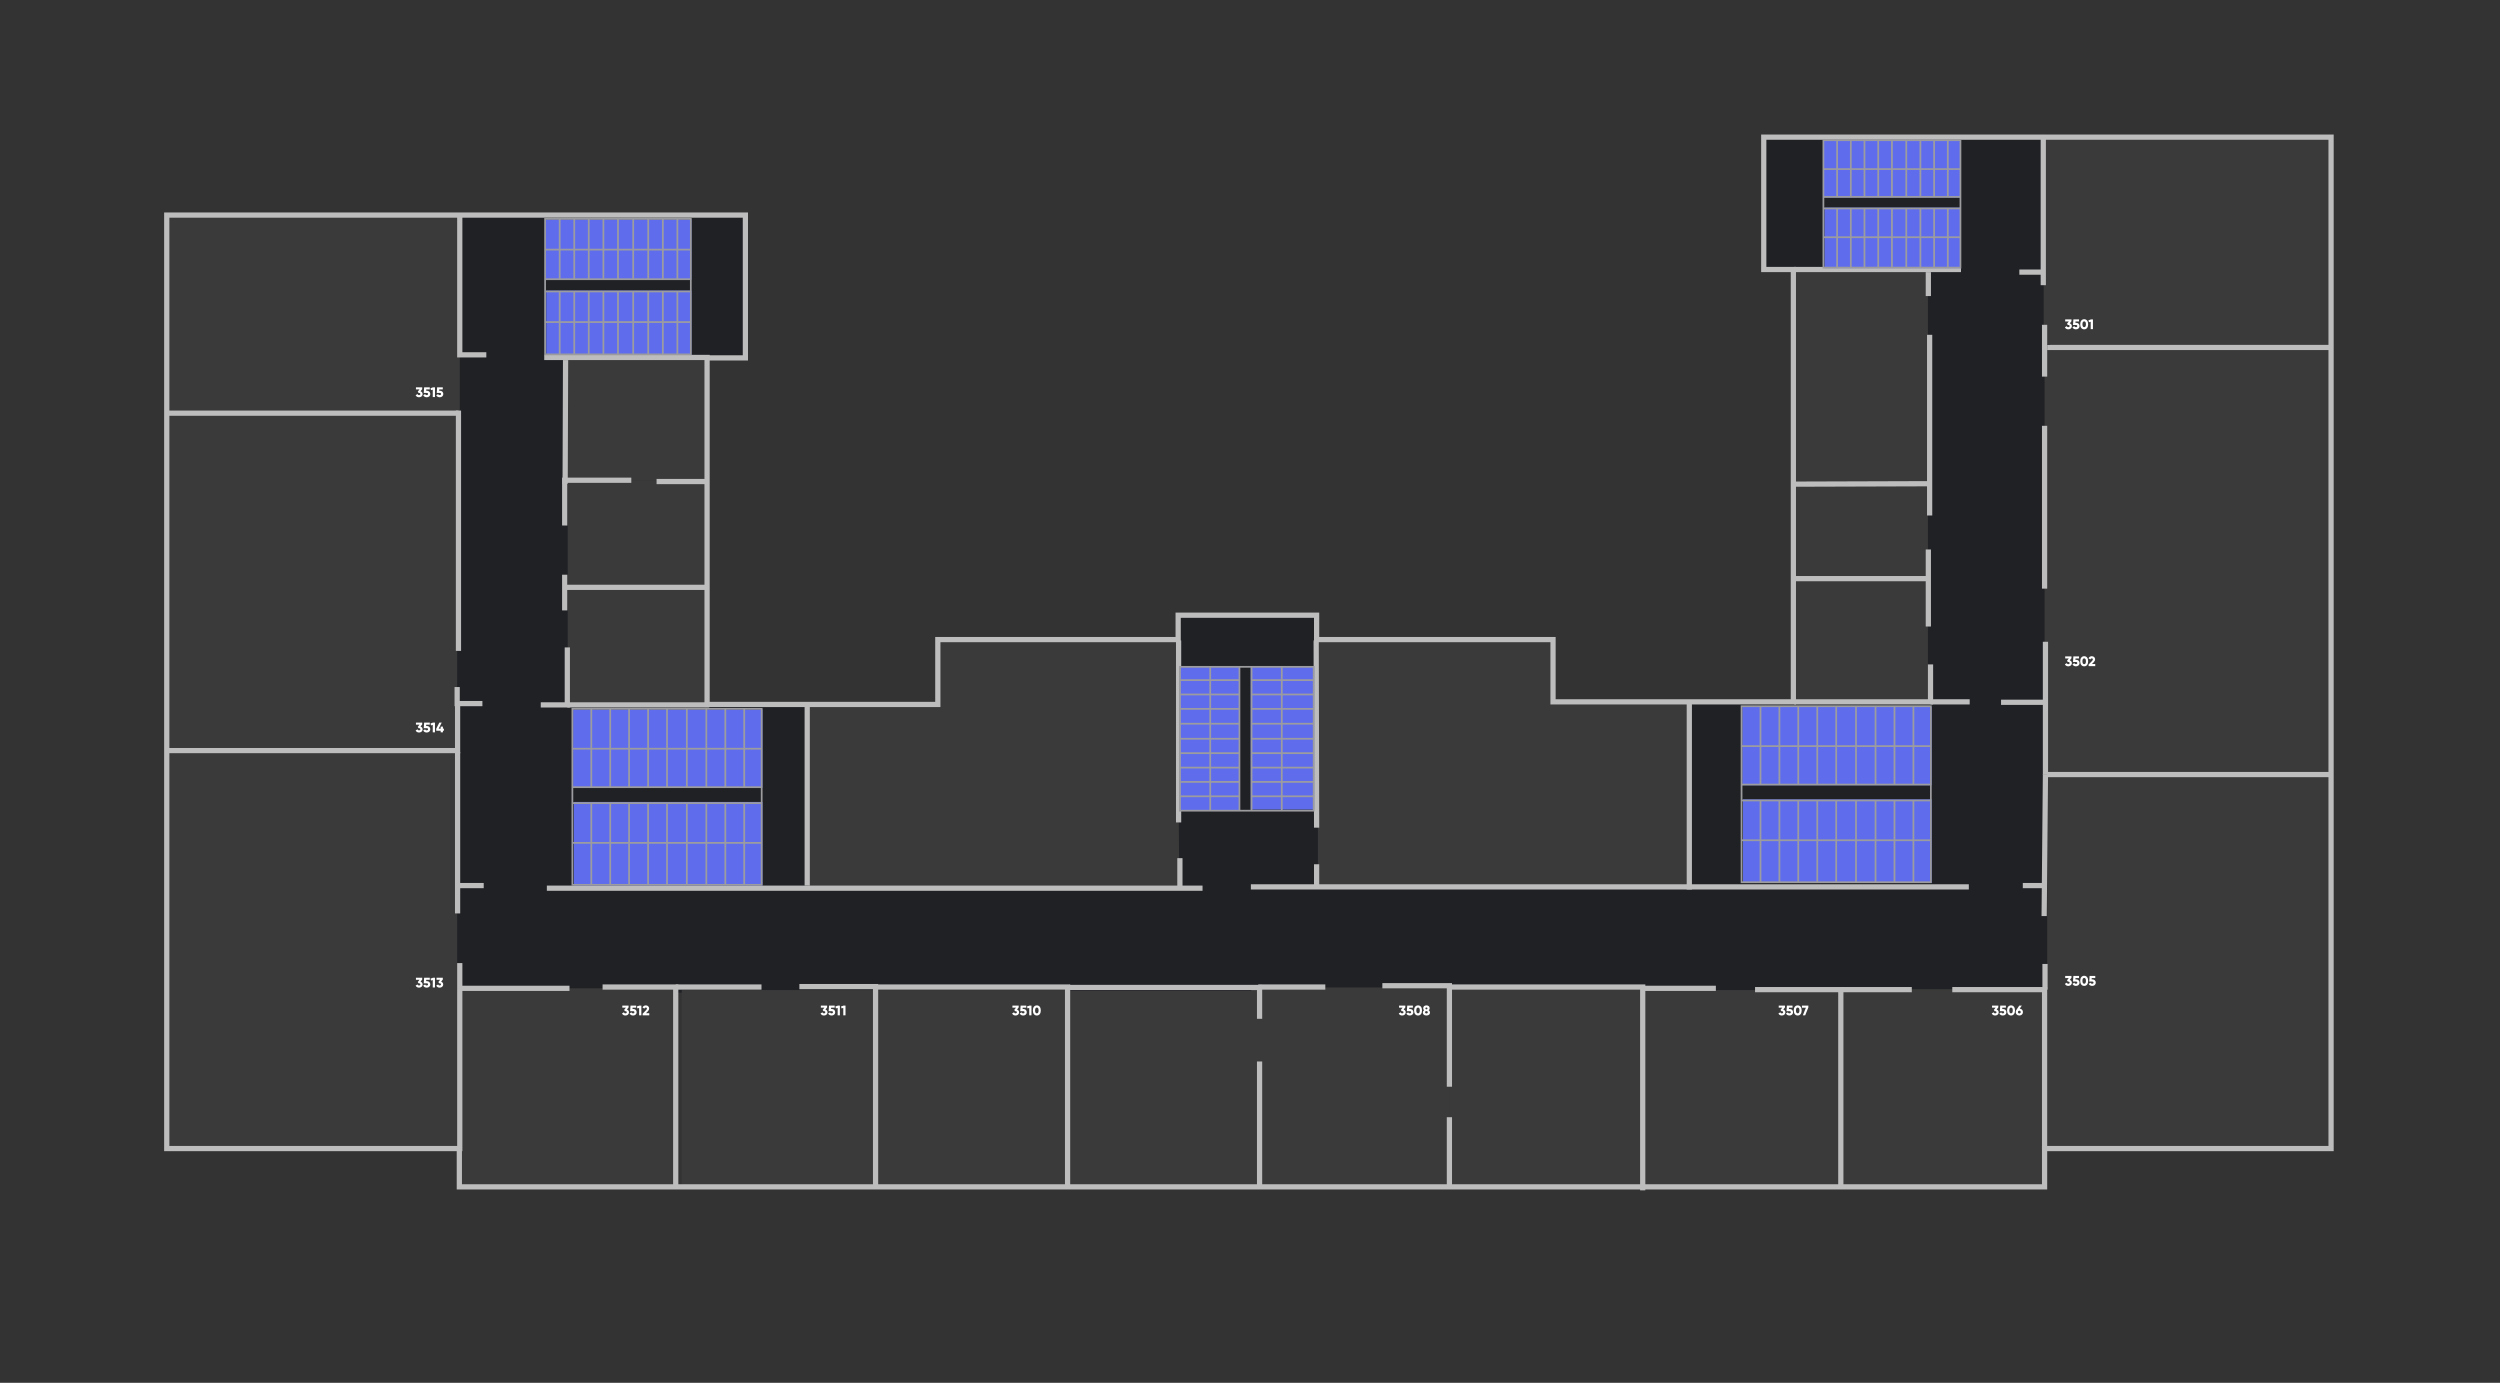 <svg width="2871" height="1588" viewBox="0 0 2871 1588" fill="none" xmlns="http://www.w3.org/2000/svg">
<rect x="0" y="0" width="2871" height="1588" fill="#333333" stroke="none"/>
<g clip-path="url(#clip0_13_150)">
<path d="M524.5 247.5H856.5V409H653.5V810.5H928.5V1019H1353.5V707.5H1510L1518 1014L1935 1019V804.5H2210.5V312H2026V157.5H2354.5V1140H524.5V247.5Z" fill="#202125"/>
<rect x="191" y="247" width="337" height="225" fill="#3A3A3A"/>
<rect x="192" y="477" width="333" height="385" fill="#3A3A3A"/>
<rect x="192" y="866" width="333" height="450" fill="#3A3A3A"/>
<rect x="529" y="1135" width="247" height="228" fill="#3A3A3A"/>
<rect x="783" y="1137" width="222" height="224" fill="#3A3A3A"/>
<rect x="1007" y="1137" width="219" height="224" fill="#3A3A3A"/>
<rect x="1226" y="1138" width="219" height="223" fill="#3A3A3A"/>
<rect x="1437" y="1134" width="228" height="227" fill="#3A3A3A"/>
<rect x="1665" y="1133" width="222" height="228" fill="#3A3A3A"/>
<rect x="2115" y="1136" width="233" height="228" fill="#3A3A3A"/>
<rect x="1887" y="1137" width="226" height="225" fill="#3A3A3A"/>
<rect x="2351" y="888" width="326" height="428" fill="#3A3A3A"/>
<rect x="2348" y="400" width="328" height="488" fill="#3A3A3A"/>
<rect x="2347" y="158" width="329" height="237" fill="#3A3A3A"/>
<rect x="2062" y="311" width="152" height="245" fill="#3A3A3A"/>
<rect x="2061" y="556" width="153" height="109" fill="#3A3A3A"/>
<rect x="2062" y="666" width="152" height="138" fill="#3A3A3A"/>
<rect x="650" y="412" width="161" height="140" fill="#3A3A3A"/>
<rect x="652" y="552" width="159" height="123" fill="#3A3A3A"/>
<rect x="652" y="673" width="159" height="135" fill="#3A3A3A"/>
<path d="M928.5 1019.5V810.5H1077V735H1351L1354.5 1019.5H928.5Z" fill="#3A3A3A"/>
<path d="M1513.5 1017V735H1783V806L1937.5 808.5V1017H1513.5Z" fill="#3A3A3A"/>
<path d="M191 862H525.5V809.5" stroke="#BDBDBD" stroke-width="6"/>
<path d="M525.5 863.5V1049" stroke="#BDBDBD" stroke-width="6"/>
<path d="M528 1106V1322" stroke="#BDBDBD" stroke-width="6"/>
<path d="M526.5 1135H654" stroke="#BDBDBD" stroke-width="6"/>
<path d="M692 1133.5H776V1364" stroke="#BDBDBD" stroke-width="6"/>
<path d="M776 1133.5H874.5" stroke="#BDBDBD" stroke-width="6"/>
<path d="M918 1133H1005.5V1364" stroke="#BDBDBD" stroke-width="6"/>
<path d="M1007 1133.5H1115.5H1159H1226V1364" stroke="#BDBDBD" stroke-width="6"/>
<path d="M1227.5 1134H1446.5V1170" stroke="#BDBDBD" stroke-width="6"/>
<path d="M1446.5 1219V1361" stroke="#BDBDBD" stroke-width="6"/>
<path d="M1445 1133.5H1522" stroke="#BDBDBD" stroke-width="6"/>
<path d="M1587.5 1132H1664.5V1248" stroke="#BDBDBD" stroke-width="6"/>
<path d="M1664.5 1283V1364" stroke="#BDBDBD" stroke-width="6"/>
<path d="M1665.5 1133.5H1886.5V1367" stroke="#BDBDBD" stroke-width="6"/>
<path d="M1888 1135H1970.5" stroke="#BDBDBD" stroke-width="6"/>
<path d="M2015.5 1136.5H2114V1362.5" stroke="#BDBDBD" stroke-width="6"/>
<path d="M2115.5 1136.5H2195.5" stroke="#BDBDBD" stroke-width="6"/>
<path d="M2242 1136.5H2348V1320.5" stroke="#BDBDBD" stroke-width="6"/>
<path d="M2348.5 1107V1136.5" stroke="#BDBDBD" stroke-width="6"/>
<path d="M2349 889L2347.5 1052" stroke="#BDBDBD" stroke-width="6"/>
<path d="M2351 889.5H2676" stroke="#BDBDBD" stroke-width="6"/>
<path d="M2349 889.5V737" stroke="#BDBDBD" stroke-width="6"/>
<path d="M2348 676V489" stroke="#BDBDBD" stroke-width="6"/>
<path d="M2348 432.5V373" stroke="#BDBDBD" stroke-width="6"/>
<path d="M2351 399H2677.5" stroke="#BDBDBD" stroke-width="6"/>
<path d="M2346.5 327.5V155" stroke="#BDBDBD" stroke-width="6"/>
<path d="M2060.5 309.5H2252" stroke="#BDBDBD" stroke-width="6"/>
<path d="M2319 312.5H2348M2214.5 312.5V340" stroke="#BDBDBD" stroke-width="6"/>
<path d="M2216 384.5V592" stroke="#BDBDBD" stroke-width="6"/>
<path d="M2214.5 631V719.5" stroke="#BDBDBD" stroke-width="6"/>
<path d="M2217 763V806H2060.5" stroke="#BDBDBD" stroke-width="6"/>
<path d="M2059 664.5H2214.5" stroke="#BDBDBD" stroke-width="6"/>
<path d="M2061 556L2214.5 555.5" stroke="#BDBDBD" stroke-width="6"/>
<path d="M2217 806H2262" stroke="#BDBDBD" stroke-width="6"/>
<path d="M2298 806.5H2351.5" stroke="#BDBDBD" stroke-width="6"/>
<path d="M526.5 1017H555.5" stroke="#BDBDBD" stroke-width="6"/>
<path d="M628 1020H1381" stroke="#BDBDBD" stroke-width="6"/>
<path d="M1436.5 1018.5H2261" stroke="#BDBDBD" stroke-width="6"/>
<path d="M2323 1017H2348" stroke="#BDBDBD" stroke-width="6"/>
<path d="M1940 807.5V1021.5" stroke="#BDBDBD" stroke-width="6"/>
<path d="M1511.5 735.5L1512 950.5" stroke="#BDBDBD" stroke-width="6"/>
<path d="M1512 992.5V1018.5" stroke="#BDBDBD" stroke-width="6"/>
<path d="M1353.5 735.5V944.5" stroke="#BDBDBD" stroke-width="6"/>
<path d="M1355 985.5V1021.5" stroke="#BDBDBD" stroke-width="6"/>
<path d="M927 810V1017" stroke="#BDBDBD" stroke-width="6"/>
<path d="M812 411V809H1077V734.5H1353V706.5H1512V734.5H1783.5V806H2059.5V309.5H2025.5V157.5H2677V1319H2348V1363H527.5V1319H191.5V247H856V411H812Z" stroke="#BDBDBD" stroke-width="6"/>
<path d="M815 410.5H625" stroke="#BDBDBD" stroke-width="6"/>
<path d="M558.5 407.5H528V248.5" stroke="#BDBDBD" stroke-width="6"/>
<path d="M192.5 474.5H526.5" stroke="#BDBDBD" stroke-width="6"/>
<path d="M526.5 471.5V747.5" stroke="#BDBDBD" stroke-width="6"/>
<path d="M525 789V808H554" stroke="#BDBDBD" stroke-width="6"/>
<path d="M621 809.5H651.5V743.5" stroke="#BDBDBD" stroke-width="6"/>
<path d="M648.5 701V660" stroke="#BDBDBD" stroke-width="6"/>
<path d="M648.5 603.5V551.5H725" stroke="#BDBDBD" stroke-width="6"/>
<path d="M754 553H811" stroke="#BDBDBD" stroke-width="6"/>
<path d="M651 674.5H812.5" stroke="#BDBDBD" stroke-width="6"/>
<path d="M649.5 413.5L649 555.5" stroke="#BDBDBD" stroke-width="6"/>
<path d="M651.5 809.5H814.5" stroke="#BDBDBD" stroke-width="6"/>
<path d="M627.292 407.626V333.693H794V407.626H627.292Z" fill="#5F6DEC"/>
<rect x="626.648" y="321.234" width="69.255" height="167.352" transform="rotate(-90 626.648 321.234)" fill="#5F6DEC"/>
<path d="M626 334.712V327.68V320.648M626 334.712V369.872M626 334.712H642.735M626 320.648V286.659M626 320.648H642.735M793.352 320.648V334.712M793.352 320.648V286.659M793.352 320.648H777.904M793.352 334.712V369.872M793.352 334.712H777.904M626 369.872V406.978H642.735M626 369.872H692.941M793.352 369.872V406.978H777.904M793.352 369.872H727.178M793.352 286.659V251.374H777.904M793.352 286.659H626M626 286.659V251.374H642.735M709.676 320.648V251.374M709.676 320.648H727.178M709.676 320.648H692.941M709.676 251.374H727.178M709.676 251.374H692.941M727.178 251.374H744.434M727.178 251.374V286.659V320.648M727.178 320.648H744.434M744.434 320.648H761.199M744.434 320.648V286.659V251.374M744.434 251.374H761.199M761.199 251.374H777.904M761.199 251.374V286.659V320.648M761.199 320.648H777.904M777.904 320.648V251.374M692.941 320.648V251.374M692.941 320.648H676.121M692.941 251.374H676.121M676.121 251.374H659.47M676.121 251.374V286.659V320.648M676.121 320.648H659.47M659.47 320.648V251.374M659.47 320.648H642.735M659.47 251.374H642.735M642.735 251.374V320.648M777.904 334.712V406.978M777.904 334.712H761.199M777.904 406.978H761.199M761.199 406.978V334.712M761.199 406.978H744.434M761.199 334.712H744.434M744.434 334.712V406.978M744.434 334.712H727.178M744.434 406.978H727.178M727.178 406.978V369.872M727.178 406.978H709.676M727.178 369.872V334.712M727.178 369.872H709.676M727.178 334.712H709.676M709.676 369.872V334.712M709.676 369.872V406.978M709.676 369.872H692.941M709.676 334.712H692.941M709.676 406.978H692.941M692.941 406.978V369.872M692.941 406.978H676.121M692.941 369.872V334.712M692.941 334.712H676.121M676.121 334.712V406.978M676.121 334.712H659.47M676.121 406.978H659.47M659.47 406.978V334.712M659.47 406.978H642.735M659.47 334.712H642.735M642.735 334.712V406.978" stroke="#9C9C9F" stroke-width="2"/>
<path d="M2095.21 307.951V238.419H2252V307.951H2095.21Z" fill="#5F6DEC"/>
<rect x="2094.61" y="226.701" width="65.133" height="157.39" transform="rotate(-90 2094.61 226.701)" fill="#5F6DEC"/>
<path d="M2094 239.377V232.763V226.15M2094 239.377V272.444M2094 239.377H2109.74M2094 226.15V194.185M2094 226.15H2109.74M2251.39 226.15V239.377M2251.39 226.15V194.185M2251.39 226.15H2236.86M2251.39 239.377V272.444M2251.39 239.377H2236.86M2094 272.444V307.341H2109.74M2094 272.444H2156.96M2251.39 272.444V307.341H2236.86M2251.39 272.444H2189.16M2251.39 194.185V161H2236.86M2251.39 194.185H2094M2094 194.185V161H2109.74M2172.7 226.15V161M2172.7 226.15H2189.16M2172.7 226.15H2156.96M2172.7 161H2189.16M2172.7 161H2156.96M2189.16 161H2205.38M2189.16 161V194.185V226.15M2189.16 226.15H2205.38M2205.38 226.15H2221.15M2205.38 226.15V194.185V161M2205.38 161H2221.15M2221.15 161H2236.86M2221.15 161V194.185V226.15M2221.15 226.15H2236.86M2236.86 226.15V161M2156.96 226.15V161M2156.96 226.15H2141.14M2156.96 161H2141.14M2141.14 161H2125.48M2141.14 161V194.185V226.15M2141.14 226.15H2125.48M2125.48 226.15V161M2125.48 226.15H2109.74M2125.48 161H2109.74M2109.74 161V226.15M2236.86 239.377V307.341M2236.86 239.377H2221.15M2236.86 307.341H2221.15M2221.15 307.341V239.377M2221.15 307.341H2205.38M2221.15 239.377H2205.38M2205.38 239.377V307.341M2205.38 239.377H2189.16M2205.38 307.341H2189.16M2189.16 307.341V272.444M2189.16 307.341H2172.7M2189.16 272.444V239.377M2189.16 272.444H2172.7M2189.16 239.377H2172.7M2172.7 272.444V239.377M2172.7 272.444V307.341M2172.7 272.444H2156.96M2172.7 239.377H2156.96M2172.7 307.341H2156.96M2156.96 307.341V272.444M2156.96 307.341H2141.14M2156.96 272.444V239.377M2156.96 239.377H2141.14M2141.14 239.377V307.341M2141.14 239.377H2125.48M2141.14 307.341H2125.48M2125.48 307.341V239.377M2125.48 307.341H2109.74M2125.48 239.377H2109.74M2109.74 239.377L2109.74 307.341" stroke="#9C9C9F" stroke-width="2"/>
<path d="M1509.25 929.725H1436.27V765.151H1509.25V929.725Z" fill="#5F6DEC"/>
<rect x="1423.97" y="930.36" width="68.369" height="165.21" transform="rotate(-180 1423.97 930.36)" fill="#5F6DEC"/>
<path d="M1437.27 931H1430.33H1423.39M1437.27 931H1471.98M1437.27 931V914.479M1423.39 931H1389.83M1423.39 931V914.479M1423.39 765.79H1437.27M1423.39 765.79H1389.83M1423.39 765.79V781.04M1437.27 765.79H1471.98M1437.27 765.79V781.04M1471.98 931H1508.61V914.479M1471.98 931V864.916M1471.98 765.79H1508.61V781.04M1471.98 765.79V831.117M1389.83 765.79H1355V781.04M1389.83 765.79V931M1389.83 931H1355V914.479M1423.39 848.395H1355M1423.39 848.395V831.117M1423.39 848.395V864.916M1355 848.395V831.117M1355 848.395V864.916M1355 831.117V814.082M1355 831.117H1389.83H1423.39M1423.39 831.117V814.082M1423.39 814.082V797.531M1423.39 814.082H1389.83H1355M1355 814.082V797.531M1355 797.531V781.04M1355 797.531H1389.83H1423.39M1423.39 797.531V781.04M1423.39 781.04H1355M1423.39 864.916H1355M1423.39 864.916V881.521M1355 864.916V881.521M1355 881.521V897.958M1355 881.521H1389.83H1423.39M1423.39 881.521V897.958M1423.39 897.958H1355M1423.39 897.958V914.479M1355 897.958V914.479M1355 914.479H1423.39M1437.27 781.04H1508.61M1437.27 781.04V797.531M1508.61 781.04V797.531M1508.61 797.531H1437.27M1508.61 797.531V814.082M1437.27 797.531V814.082M1437.27 814.082H1508.61M1437.27 814.082V831.117M1508.61 814.082V831.117M1508.61 831.117H1471.98M1508.61 831.117V848.395M1471.98 831.117H1437.27M1471.98 831.117V848.395M1437.27 831.117V848.395M1471.98 848.395H1437.27M1471.98 848.395H1508.61M1471.98 848.395V864.916M1437.27 848.395V864.916M1508.61 848.395V864.916M1508.61 864.916H1471.98M1508.61 864.916V881.521M1471.98 864.916H1437.27M1437.27 864.916V881.521M1437.27 881.521H1508.61M1437.27 881.521V897.958M1508.61 881.521V897.958M1508.61 897.958H1437.27M1508.61 897.958V914.479M1437.27 897.958V914.479M1437.27 914.479H1508.61" stroke="#9C9C9F" stroke-width="2"/>
<path d="M658.991 1017V920.948H875.576V1017H658.991Z" fill="#5F6DEC"/>
<rect x="658.153" y="904.761" width="89.975" height="217.421" transform="rotate(-90 658.153 904.761)" fill="#5F6DEC"/>
<path d="M657.312 922.271V913.135V903.999M657.312 922.271V967.951M657.312 922.271H679.055M657.312 903.999V859.842M657.312 903.999H679.055M874.733 903.999V922.271M874.733 903.999V859.842M874.733 903.999H854.664M874.733 922.271V967.951M874.733 922.271H854.664M657.312 967.951V1016.16H679.055M657.312 967.951H744.281M874.733 967.951V1016.16H854.664M874.733 967.951H788.762M874.733 859.842V814H854.664M874.733 859.842H657.312M657.312 859.842V814H679.055M766.023 903.999V814M766.023 903.999H788.762M766.023 903.999H744.281M766.023 814H788.762M766.023 814H744.281M788.762 814H811.18M788.762 814V859.842V903.999M788.762 903.999H811.18M811.18 903.999H832.962M811.18 903.999V859.842V814M811.18 814H832.962M832.962 814H854.664M832.962 814V859.842V903.999M832.962 903.999H854.664M854.664 903.999V814M744.281 903.999V814M744.281 903.999H722.429M744.281 814H722.429M722.429 814H700.797M722.429 814V859.842V903.999M722.429 903.999H700.797M700.797 903.999V814M700.797 903.999H679.055M700.797 814H679.055M679.055 814V903.999M854.664 922.271V1016.16M854.664 922.271H832.962M854.664 1016.16H832.962M832.962 1016.16V922.271M832.962 1016.16H811.18M832.962 922.271H811.18M811.18 922.271V1016.16M811.18 922.271H788.762M811.18 1016.16H788.762M788.762 1016.16V967.951M788.762 1016.16H766.023M788.762 967.951V922.271M788.762 967.951H766.023M788.762 922.271H766.023M766.023 967.951V922.271M766.023 967.951V1016.16M766.023 967.951H744.281M766.023 922.271H744.281M766.023 1016.16H744.281M744.281 1016.16V967.951M744.281 1016.16H722.429M744.281 967.951V922.271M744.281 922.271H722.429M722.429 922.271V1016.16M722.429 922.271H700.797M722.429 1016.16H700.797M700.797 1016.16V922.271M700.797 1016.16H679.055M700.797 922.271H679.055M679.055 922.271V1016.16" stroke="#9C9C9F" stroke-width="2"/>
<path d="M2001.68 1014V917.948H2218.26V1014H2001.68Z" fill="#5F6DEC"/>
<rect x="2000.84" y="901.76" width="89.975" height="217.421" transform="rotate(-90 2000.84 901.76)" fill="#5F6DEC"/>
<path d="M2000 919.271V910.135V900.999M2000 919.271V964.951M2000 919.271H2021.74M2000 900.999V856.842M2000 900.999H2021.74M2217.42 900.999V919.271M2217.42 900.999V856.842M2217.42 900.999H2197.35M2217.42 919.271V964.951M2217.42 919.271H2197.35M2000 964.951V1013.16H2021.74M2000 964.951H2086.97M2217.42 964.951V1013.16H2197.35M2217.42 964.951H2131.45M2217.42 856.842V811H2197.35M2217.42 856.842H2000M2000 856.842V811H2021.74M2108.71 900.999V811M2108.71 900.999H2131.45M2108.71 900.999H2086.97M2108.71 811H2131.45M2108.71 811H2086.97M2131.45 811H2153.87M2131.45 811V856.842V900.999M2131.45 900.999H2153.87M2153.87 900.999H2175.65M2153.87 900.999V856.842V811M2153.87 811H2175.65M2175.65 811H2197.35M2175.65 811V856.842V900.999M2175.65 900.999H2197.35M2197.35 900.999V811M2086.97 900.999V811M2086.97 900.999H2065.12M2086.97 811H2065.12M2065.12 811H2043.48M2065.12 811V856.842V900.999M2065.12 900.999H2043.48M2043.48 900.999V811M2043.48 900.999H2021.74M2043.48 811H2021.74M2021.74 811V900.999M2197.35 919.271V1013.16M2197.35 919.271H2175.65M2197.35 1013.16H2175.65M2175.65 1013.16V919.271M2175.65 1013.16H2153.87M2175.65 919.271H2153.87M2153.87 919.271V1013.16M2153.87 919.271H2131.45M2153.87 1013.16H2131.45M2131.45 1013.16V964.951M2131.45 1013.16H2108.71M2131.45 964.951V919.271M2131.45 964.951H2108.71M2131.45 919.271H2108.71M2108.71 964.951V919.271M2108.71 964.951V1013.16M2108.71 964.951H2086.97M2108.71 919.271H2086.97M2108.71 1013.16H2086.97M2086.97 1013.16V964.951M2086.97 1013.16H2065.12M2086.97 964.951V919.271M2086.97 919.271H2065.12M2065.12 919.271V1013.16M2065.12 919.271H2043.48M2065.12 1013.16H2043.48M2043.48 1013.16V919.271M2043.48 1013.16H2021.74M2043.48 919.271H2021.74M2021.74 919.271V1013.16" stroke="#9C9C9F" stroke-width="2"/>
<path d="M482.936 449.344C484.312 449.824 485.32 450.928 485.32 452.48C485.32 454.944 483.4 456.224 481.24 456.224C479.544 456.224 478.008 455.472 477.32 453.824L479.528 452.544C479.784 453.28 480.264 453.728 481.24 453.728C482.296 453.728 482.76 453.168 482.76 452.48C482.76 451.792 482.296 451.232 481.24 451.232H480.712L479.736 449.776L481.768 447.2H477.672V444.8H484.872V446.88L482.936 449.344ZM490.279 448.736C492.359 448.736 494.119 450.016 494.119 452.48C494.119 454.944 492.199 456.224 490.039 456.224C488.263 456.224 486.727 455.472 486.039 453.824L488.247 452.544C488.503 453.28 488.983 453.728 490.039 453.728C491.095 453.728 491.559 453.168 491.559 452.48C491.559 451.792 491.095 451.232 490.119 451.232H486.615L487.079 444.8H493.559V447.2H489.479L489.367 448.736H490.279ZM497.291 444.8H499.531V456H496.971V447.504L494.987 448.048L494.363 445.856L497.291 444.8ZM505.216 448.736C507.296 448.736 509.056 450.016 509.056 452.48C509.056 454.944 507.136 456.224 504.976 456.224C503.2 456.224 501.664 455.472 500.976 453.824L503.184 452.544C503.44 453.28 503.92 453.728 504.976 453.728C506.032 453.728 506.496 453.168 506.496 452.48C506.496 451.792 506.032 451.232 505.056 451.232H501.552L502.016 444.8H508.496V447.2H504.416L504.304 448.736H505.216Z" fill="white"/>
<path d="M482.936 834.344C484.312 834.824 485.32 835.928 485.32 837.48C485.32 839.944 483.4 841.224 481.24 841.224C479.544 841.224 478.008 840.472 477.32 838.824L479.528 837.544C479.784 838.28 480.264 838.728 481.24 838.728C482.296 838.728 482.76 838.168 482.76 837.48C482.76 836.792 482.296 836.232 481.24 836.232H480.712L479.736 834.776L481.768 832.2H477.672V829.8H484.872V831.88L482.936 834.344ZM490.279 833.736C492.359 833.736 494.119 835.016 494.119 837.48C494.119 839.944 492.199 841.224 490.039 841.224C488.263 841.224 486.727 840.472 486.039 838.824L488.247 837.544C488.503 838.28 488.983 838.728 490.039 838.728C491.095 838.728 491.559 838.168 491.559 837.48C491.559 836.792 491.095 836.232 490.119 836.232H486.615L487.079 829.8H493.559V832.2H489.479L489.367 833.736H490.279ZM497.291 829.8H499.531V841H496.971V832.504L494.987 833.048L494.363 830.856L497.291 829.8ZM509.776 836.84V839.208H508.656V841H506.064V839.208H500.976V836.84L504.544 829.8H507.296L503.728 836.84H506.064V834.44H508.656V836.84H509.776Z" fill="white"/>
<path d="M482.936 1127.34C484.312 1127.82 485.32 1128.93 485.32 1130.48C485.32 1132.94 483.4 1134.22 481.24 1134.22C479.544 1134.22 478.008 1133.47 477.32 1131.82L479.528 1130.54C479.784 1131.28 480.264 1131.73 481.24 1131.73C482.296 1131.73 482.76 1131.17 482.76 1130.48C482.76 1129.79 482.296 1129.23 481.24 1129.23H480.712L479.736 1127.78L481.768 1125.2H477.672V1122.8H484.872V1124.88L482.936 1127.34ZM490.279 1126.74C492.359 1126.74 494.119 1128.02 494.119 1130.48C494.119 1132.94 492.199 1134.22 490.039 1134.22C488.263 1134.22 486.727 1133.47 486.039 1131.82L488.247 1130.54C488.503 1131.28 488.983 1131.73 490.039 1131.73C491.095 1131.73 491.559 1131.17 491.559 1130.48C491.559 1129.79 491.095 1129.23 490.119 1129.23H486.615L487.079 1122.8H493.559V1125.2H489.479L489.367 1126.74H490.279ZM497.291 1122.8H499.531V1134H496.971V1125.5L494.987 1126.05L494.363 1123.86L497.291 1122.8ZM506.592 1127.34C507.968 1127.82 508.976 1128.93 508.976 1130.48C508.976 1132.94 507.056 1134.22 504.896 1134.22C503.2 1134.22 501.664 1133.47 500.976 1131.82L503.184 1130.54C503.44 1131.28 503.92 1131.73 504.896 1131.73C505.952 1131.73 506.416 1131.17 506.416 1130.48C506.416 1129.79 505.952 1129.23 504.896 1129.23H504.368L503.392 1127.78L505.424 1125.2H501.328V1122.8H508.528V1124.88L506.592 1127.34Z" fill="white"/>
<path d="M719.936 1159.34C721.312 1159.82 722.32 1160.93 722.32 1162.48C722.32 1164.94 720.4 1166.22 718.24 1166.22C716.544 1166.22 715.008 1165.47 714.32 1163.82L716.528 1162.54C716.784 1163.28 717.264 1163.73 718.24 1163.73C719.296 1163.73 719.76 1163.17 719.76 1162.48C719.76 1161.79 719.296 1161.23 718.24 1161.23H717.712L716.736 1159.78L718.768 1157.2H714.672V1154.8H721.872V1156.88L719.936 1159.34ZM727.279 1158.74C729.359 1158.74 731.119 1160.02 731.119 1162.48C731.119 1164.94 729.199 1166.22 727.039 1166.22C725.263 1166.22 723.727 1165.47 723.039 1163.82L725.247 1162.54C725.503 1163.28 725.983 1163.73 727.039 1163.73C728.095 1163.73 728.559 1163.17 728.559 1162.48C728.559 1161.79 728.095 1161.23 727.119 1161.23H723.615L724.079 1154.8H730.559V1157.2H726.479L726.367 1158.74H727.279ZM734.291 1154.8H736.531V1166H733.971V1157.5L731.987 1158.05L731.363 1155.86L734.291 1154.8ZM738.008 1166V1164.14L741.768 1160.24C742.424 1159.57 742.904 1158.91 742.904 1158.26C742.904 1157.55 742.456 1157.07 741.704 1157.07C740.92 1157.07 740.36 1157.58 740.056 1158.29L737.896 1157.02C738.616 1155.36 740.12 1154.58 741.672 1154.58C743.672 1154.58 745.464 1155.89 745.464 1158.14C745.464 1159.49 744.744 1160.64 743.72 1161.66L741.864 1163.54H745.624V1166H738.008Z" fill="white"/>
<path d="M947.936 1159.34C949.312 1159.82 950.32 1160.93 950.32 1162.48C950.32 1164.94 948.4 1166.22 946.24 1166.22C944.544 1166.22 943.008 1165.47 942.32 1163.82L944.528 1162.54C944.784 1163.28 945.264 1163.73 946.24 1163.73C947.296 1163.73 947.76 1163.17 947.76 1162.48C947.76 1161.79 947.296 1161.23 946.24 1161.23H945.712L944.736 1159.78L946.768 1157.2H942.672V1154.8H949.872V1156.88L947.936 1159.34ZM955.279 1158.74C957.359 1158.74 959.119 1160.02 959.119 1162.48C959.119 1164.94 957.199 1166.22 955.039 1166.22C953.263 1166.22 951.727 1165.47 951.039 1163.82L953.247 1162.54C953.503 1163.28 953.983 1163.73 955.039 1163.73C956.095 1163.73 956.559 1163.17 956.559 1162.48C956.559 1161.79 956.095 1161.23 955.119 1161.23H951.615L952.079 1154.8H958.559V1157.2H954.479L954.367 1158.74H955.279ZM962.291 1154.8H964.531V1166H961.971V1157.5L959.987 1158.05L959.363 1155.86L962.291 1154.8ZM968.744 1154.8H970.984V1166H968.424V1157.5L966.44 1158.05L965.816 1155.86L968.744 1154.8Z" fill="white"/>
<path d="M1167.94 1159.34C1169.31 1159.82 1170.32 1160.93 1170.32 1162.48C1170.32 1164.94 1168.4 1166.22 1166.24 1166.22C1164.54 1166.22 1163.01 1165.47 1162.32 1163.82L1164.53 1162.54C1164.78 1163.28 1165.26 1163.73 1166.24 1163.73C1167.3 1163.73 1167.76 1163.17 1167.76 1162.48C1167.76 1161.79 1167.3 1161.23 1166.24 1161.23H1165.71L1164.74 1159.78L1166.77 1157.2H1162.67V1154.8H1169.87V1156.88L1167.94 1159.34ZM1175.28 1158.74C1177.36 1158.74 1179.12 1160.02 1179.12 1162.48C1179.12 1164.94 1177.2 1166.22 1175.04 1166.22C1173.26 1166.22 1171.73 1165.47 1171.04 1163.82L1173.25 1162.54C1173.5 1163.28 1173.98 1163.73 1175.04 1163.73C1176.09 1163.73 1176.56 1163.17 1176.56 1162.48C1176.56 1161.79 1176.09 1161.23 1175.12 1161.23H1171.61L1172.08 1154.8H1178.56V1157.2H1174.48L1174.37 1158.74H1175.28ZM1182.29 1154.8H1184.53V1166H1181.97V1157.5L1179.99 1158.05L1179.36 1155.86L1182.29 1154.8ZM1190.7 1166.22C1187.8 1166.22 1186.14 1163.86 1186.14 1160.4C1186.14 1156.94 1187.8 1154.58 1190.7 1154.58C1193.59 1154.58 1195.26 1156.94 1195.26 1160.4C1195.26 1163.86 1193.59 1166.22 1190.7 1166.22ZM1190.7 1163.73C1192.04 1163.73 1192.7 1162.56 1192.7 1160.4C1192.7 1158.24 1192.04 1157.07 1190.7 1157.07C1189.35 1157.07 1188.7 1158.24 1188.7 1160.4C1188.7 1162.56 1189.35 1163.73 1190.7 1163.73Z" fill="white"/>
<path d="M1611.94 1159.34C1613.31 1159.82 1614.32 1160.93 1614.32 1162.48C1614.32 1164.94 1612.4 1166.22 1610.24 1166.22C1608.54 1166.22 1607.01 1165.47 1606.32 1163.82L1608.53 1162.54C1608.78 1163.28 1609.26 1163.73 1610.24 1163.73C1611.3 1163.73 1611.76 1163.17 1611.76 1162.48C1611.76 1161.79 1611.3 1161.23 1610.24 1161.23H1609.71L1608.74 1159.78L1610.77 1157.2H1606.67V1154.8H1613.87V1156.88L1611.94 1159.34ZM1619.28 1158.74C1621.36 1158.74 1623.12 1160.02 1623.12 1162.48C1623.12 1164.94 1621.2 1166.22 1619.04 1166.22C1617.26 1166.22 1615.73 1165.47 1615.04 1163.82L1617.25 1162.54C1617.5 1163.28 1617.98 1163.73 1619.04 1163.73C1620.09 1163.73 1620.56 1163.17 1620.56 1162.48C1620.56 1161.79 1620.09 1161.23 1619.12 1161.23H1615.61L1616.08 1154.8H1622.56V1157.2H1618.48L1618.37 1158.74H1619.28ZM1628.48 1166.22C1625.58 1166.22 1623.92 1163.86 1623.92 1160.4C1623.92 1156.94 1625.58 1154.58 1628.48 1154.58C1631.37 1154.58 1633.04 1156.94 1633.04 1160.4C1633.04 1163.86 1631.37 1166.22 1628.48 1166.22ZM1628.48 1163.73C1629.82 1163.73 1630.48 1162.56 1630.48 1160.4C1630.48 1158.24 1629.82 1157.07 1628.48 1157.07C1627.13 1157.07 1626.48 1158.24 1626.48 1160.4C1626.48 1162.56 1627.13 1163.73 1628.48 1163.73ZM1640.76 1160.16C1641.71 1160.77 1642.22 1161.74 1642.22 1162.85C1642.22 1164.9 1640.75 1166.22 1638.11 1166.22C1635.47 1166.22 1634 1164.9 1634 1162.85C1634 1161.74 1634.51 1160.77 1635.45 1160.16C1634.8 1159.65 1634.38 1158.91 1634.38 1157.9C1634.38 1155.73 1636.04 1154.58 1638.11 1154.58C1640.17 1154.58 1641.84 1155.73 1641.84 1157.9C1641.84 1158.91 1641.42 1159.65 1640.76 1160.16ZM1638.11 1156.98C1637.39 1156.98 1636.94 1157.44 1636.94 1158.06C1636.94 1158.69 1637.39 1159.15 1638.11 1159.15C1638.83 1159.15 1639.28 1158.69 1639.28 1158.06C1639.28 1157.44 1638.83 1156.98 1638.11 1156.98ZM1638.11 1163.82C1639 1163.82 1639.66 1163.33 1639.66 1162.48C1639.66 1161.63 1639 1161.14 1638.11 1161.14C1637.21 1161.14 1636.56 1161.63 1636.56 1162.48C1636.56 1163.33 1637.21 1163.82 1638.11 1163.82Z" fill="white"/>
<path d="M2047.94 1159.34C2049.31 1159.82 2050.32 1160.93 2050.32 1162.48C2050.32 1164.94 2048.4 1166.22 2046.24 1166.22C2044.54 1166.22 2043.01 1165.47 2042.32 1163.82L2044.53 1162.54C2044.78 1163.28 2045.26 1163.73 2046.24 1163.73C2047.3 1163.73 2047.76 1163.17 2047.76 1162.48C2047.76 1161.79 2047.3 1161.23 2046.24 1161.23H2045.71L2044.74 1159.78L2046.77 1157.2H2042.67V1154.8H2049.87V1156.88L2047.94 1159.34ZM2055.28 1158.74C2057.36 1158.74 2059.12 1160.02 2059.12 1162.48C2059.12 1164.94 2057.2 1166.22 2055.04 1166.22C2053.26 1166.22 2051.73 1165.47 2051.04 1163.82L2053.25 1162.54C2053.5 1163.28 2053.98 1163.73 2055.04 1163.73C2056.09 1163.73 2056.56 1163.17 2056.56 1162.48C2056.56 1161.79 2056.09 1161.23 2055.12 1161.23H2051.61L2052.08 1154.8H2058.56V1157.2H2054.48L2054.37 1158.74H2055.28ZM2064.48 1166.22C2061.58 1166.22 2059.92 1163.86 2059.92 1160.4C2059.92 1156.94 2061.58 1154.58 2064.48 1154.58C2067.37 1154.58 2069.04 1156.94 2069.04 1160.4C2069.04 1163.86 2067.37 1166.22 2064.48 1166.22ZM2064.48 1163.73C2065.82 1163.73 2066.48 1162.56 2066.48 1160.4C2066.48 1158.24 2065.82 1157.07 2064.48 1157.07C2063.13 1157.07 2062.48 1158.24 2062.48 1160.4C2062.48 1162.56 2063.13 1163.73 2064.48 1163.73ZM2069.36 1154.8H2076.72V1156.94L2073.08 1166H2070.36L2073.88 1157.26H2069.36V1154.8Z" fill="white"/>
<path d="M2292.94 1159.34C2294.31 1159.82 2295.32 1160.93 2295.32 1162.48C2295.32 1164.94 2293.4 1166.22 2291.24 1166.22C2289.54 1166.22 2288.01 1165.47 2287.32 1163.82L2289.53 1162.54C2289.78 1163.28 2290.26 1163.73 2291.24 1163.73C2292.3 1163.73 2292.76 1163.17 2292.76 1162.48C2292.76 1161.79 2292.3 1161.23 2291.24 1161.23H2290.71L2289.74 1159.78L2291.77 1157.2H2287.67V1154.8H2294.87V1156.88L2292.94 1159.34ZM2300.28 1158.74C2302.36 1158.74 2304.12 1160.02 2304.12 1162.48C2304.12 1164.94 2302.2 1166.22 2300.04 1166.22C2298.26 1166.22 2296.73 1165.47 2296.04 1163.82L2298.25 1162.54C2298.5 1163.28 2298.98 1163.73 2300.04 1163.73C2301.09 1163.73 2301.56 1163.17 2301.56 1162.48C2301.56 1161.79 2301.09 1161.23 2300.12 1161.23H2296.61L2297.08 1154.8H2303.56V1157.2H2299.48L2299.37 1158.74H2300.28ZM2309.48 1166.22C2306.58 1166.22 2304.92 1163.86 2304.92 1160.4C2304.92 1156.94 2306.58 1154.58 2309.48 1154.58C2312.37 1154.58 2314.04 1156.94 2314.04 1160.4C2314.04 1163.86 2312.37 1166.22 2309.48 1166.22ZM2309.48 1163.73C2310.82 1163.73 2311.48 1162.56 2311.48 1160.4C2311.48 1158.24 2310.82 1157.07 2309.48 1157.07C2308.13 1157.07 2307.48 1158.24 2307.48 1160.4C2307.48 1162.56 2308.13 1163.73 2309.48 1163.73ZM2319.43 1158.34C2321.65 1158.51 2323.16 1160.1 2323.16 1162.27C2323.16 1164.59 2321.46 1166.22 2319 1166.22C2316.52 1166.22 2314.84 1164.59 2314.84 1162.27C2314.84 1161.41 2315.08 1160.62 2315.49 1160L2318.92 1154.8H2321.86L2319.43 1158.34ZM2319 1163.82C2319.84 1163.82 2320.6 1163.25 2320.6 1162.27C2320.6 1161.3 2319.84 1160.72 2319 1160.72C2318.13 1160.72 2317.4 1161.28 2317.4 1162.27C2317.4 1163.26 2318.13 1163.82 2319 1163.82Z" fill="white"/>
<path d="M2376.94 1125.34C2378.31 1125.82 2379.32 1126.93 2379.32 1128.48C2379.32 1130.94 2377.4 1132.22 2375.24 1132.22C2373.54 1132.22 2372.01 1131.47 2371.32 1129.82L2373.53 1128.54C2373.78 1129.28 2374.26 1129.73 2375.24 1129.73C2376.3 1129.73 2376.76 1129.17 2376.76 1128.48C2376.76 1127.79 2376.3 1127.23 2375.24 1127.23H2374.71L2373.74 1125.78L2375.77 1123.2H2371.67V1120.8H2378.87V1122.88L2376.94 1125.34ZM2384.28 1124.74C2386.36 1124.74 2388.12 1126.02 2388.12 1128.48C2388.12 1130.94 2386.2 1132.22 2384.04 1132.22C2382.26 1132.22 2380.73 1131.47 2380.04 1129.82L2382.25 1128.54C2382.5 1129.28 2382.98 1129.73 2384.04 1129.73C2385.09 1129.73 2385.56 1129.17 2385.56 1128.48C2385.56 1127.79 2385.09 1127.23 2384.12 1127.23H2380.61L2381.08 1120.8H2387.56V1123.2H2383.48L2383.37 1124.74H2384.28ZM2393.48 1132.22C2390.58 1132.22 2388.92 1129.86 2388.92 1126.4C2388.92 1122.94 2390.58 1120.58 2393.48 1120.58C2396.37 1120.58 2398.04 1122.94 2398.04 1126.4C2398.04 1129.86 2396.37 1132.22 2393.48 1132.22ZM2393.48 1129.73C2394.82 1129.73 2395.48 1128.56 2395.48 1126.4C2395.48 1124.24 2394.82 1123.07 2393.48 1123.07C2392.13 1123.07 2391.48 1124.24 2391.48 1126.4C2391.48 1128.56 2392.13 1129.73 2393.48 1129.73ZM2402.92 1124.74C2405 1124.74 2406.76 1126.02 2406.76 1128.48C2406.76 1130.94 2404.84 1132.22 2402.68 1132.22C2400.9 1132.22 2399.37 1131.47 2398.68 1129.82L2400.89 1128.54C2401.14 1129.28 2401.62 1129.73 2402.68 1129.73C2403.74 1129.73 2404.2 1129.17 2404.2 1128.48C2404.2 1127.79 2403.74 1127.23 2402.76 1127.23H2399.26L2399.72 1120.8H2406.2V1123.2H2402.12L2402.01 1124.74H2402.92Z" fill="white"/>
<path d="M2376.94 758.344C2378.31 758.824 2379.32 759.928 2379.32 761.48C2379.32 763.944 2377.4 765.224 2375.24 765.224C2373.54 765.224 2372.01 764.472 2371.32 762.824L2373.53 761.544C2373.78 762.28 2374.26 762.728 2375.24 762.728C2376.3 762.728 2376.76 762.168 2376.76 761.48C2376.76 760.792 2376.3 760.232 2375.24 760.232H2374.71L2373.74 758.776L2375.77 756.2H2371.67V753.8H2378.87V755.88L2376.94 758.344ZM2384.28 757.736C2386.36 757.736 2388.12 759.016 2388.12 761.48C2388.12 763.944 2386.2 765.224 2384.04 765.224C2382.26 765.224 2380.73 764.472 2380.04 762.824L2382.25 761.544C2382.5 762.28 2382.98 762.728 2384.04 762.728C2385.09 762.728 2385.56 762.168 2385.56 761.48C2385.56 760.792 2385.09 760.232 2384.12 760.232H2380.61L2381.08 753.8H2387.56V756.2H2383.48L2383.37 757.736H2384.28ZM2393.48 765.224C2390.58 765.224 2388.92 762.856 2388.92 759.4C2388.92 755.944 2390.58 753.576 2393.48 753.576C2396.37 753.576 2398.04 755.944 2398.04 759.4C2398.04 762.856 2396.37 765.224 2393.48 765.224ZM2393.48 762.728C2394.82 762.728 2395.48 761.56 2395.48 759.4C2395.48 757.24 2394.82 756.072 2393.48 756.072C2392.13 756.072 2391.48 757.24 2391.48 759.4C2391.48 761.56 2392.13 762.728 2393.48 762.728ZM2398.56 765V763.144L2402.32 759.24C2402.97 758.568 2403.45 757.912 2403.45 757.256C2403.45 756.552 2403 756.072 2402.25 756.072C2401.47 756.072 2400.91 756.584 2400.6 757.288L2398.44 756.024C2399.16 754.36 2400.67 753.576 2402.22 753.576C2404.22 753.576 2406.01 754.888 2406.01 757.144C2406.01 758.488 2405.29 759.64 2404.27 760.664L2402.41 762.536H2406.17V765H2398.56Z" fill="white"/>
<path d="M2376.94 371.344C2378.31 371.824 2379.32 372.928 2379.32 374.48C2379.32 376.944 2377.4 378.224 2375.24 378.224C2373.54 378.224 2372.01 377.472 2371.32 375.824L2373.53 374.544C2373.78 375.28 2374.26 375.728 2375.24 375.728C2376.3 375.728 2376.76 375.168 2376.76 374.48C2376.76 373.792 2376.3 373.232 2375.24 373.232H2374.71L2373.74 371.776L2375.77 369.2H2371.67V366.8H2378.87V368.88L2376.94 371.344ZM2384.28 370.736C2386.36 370.736 2388.12 372.016 2388.12 374.48C2388.12 376.944 2386.2 378.224 2384.04 378.224C2382.26 378.224 2380.73 377.472 2380.04 375.824L2382.25 374.544C2382.5 375.28 2382.98 375.728 2384.04 375.728C2385.09 375.728 2385.56 375.168 2385.56 374.48C2385.56 373.792 2385.09 373.232 2384.12 373.232H2380.61L2381.08 366.8H2387.56V369.2H2383.48L2383.37 370.736H2384.28ZM2393.48 378.224C2390.58 378.224 2388.92 375.856 2388.92 372.4C2388.92 368.944 2390.58 366.576 2393.48 366.576C2396.37 366.576 2398.04 368.944 2398.04 372.4C2398.04 375.856 2396.37 378.224 2393.48 378.224ZM2393.48 375.728C2394.82 375.728 2395.48 374.56 2395.48 372.4C2395.48 370.24 2394.82 369.072 2393.48 369.072C2392.13 369.072 2391.48 370.24 2391.48 372.4C2391.48 374.56 2392.13 375.728 2393.48 375.728ZM2401.29 366.8H2403.53V378H2400.97V369.504L2398.99 370.048L2398.36 367.856L2401.29 366.8Z" fill="white"/>
</g>
<defs>
<clipPath id="clip0_13_150">
<rect width="2871" height="1588" fill="white"/>
</clipPath>
</defs>
</svg>
